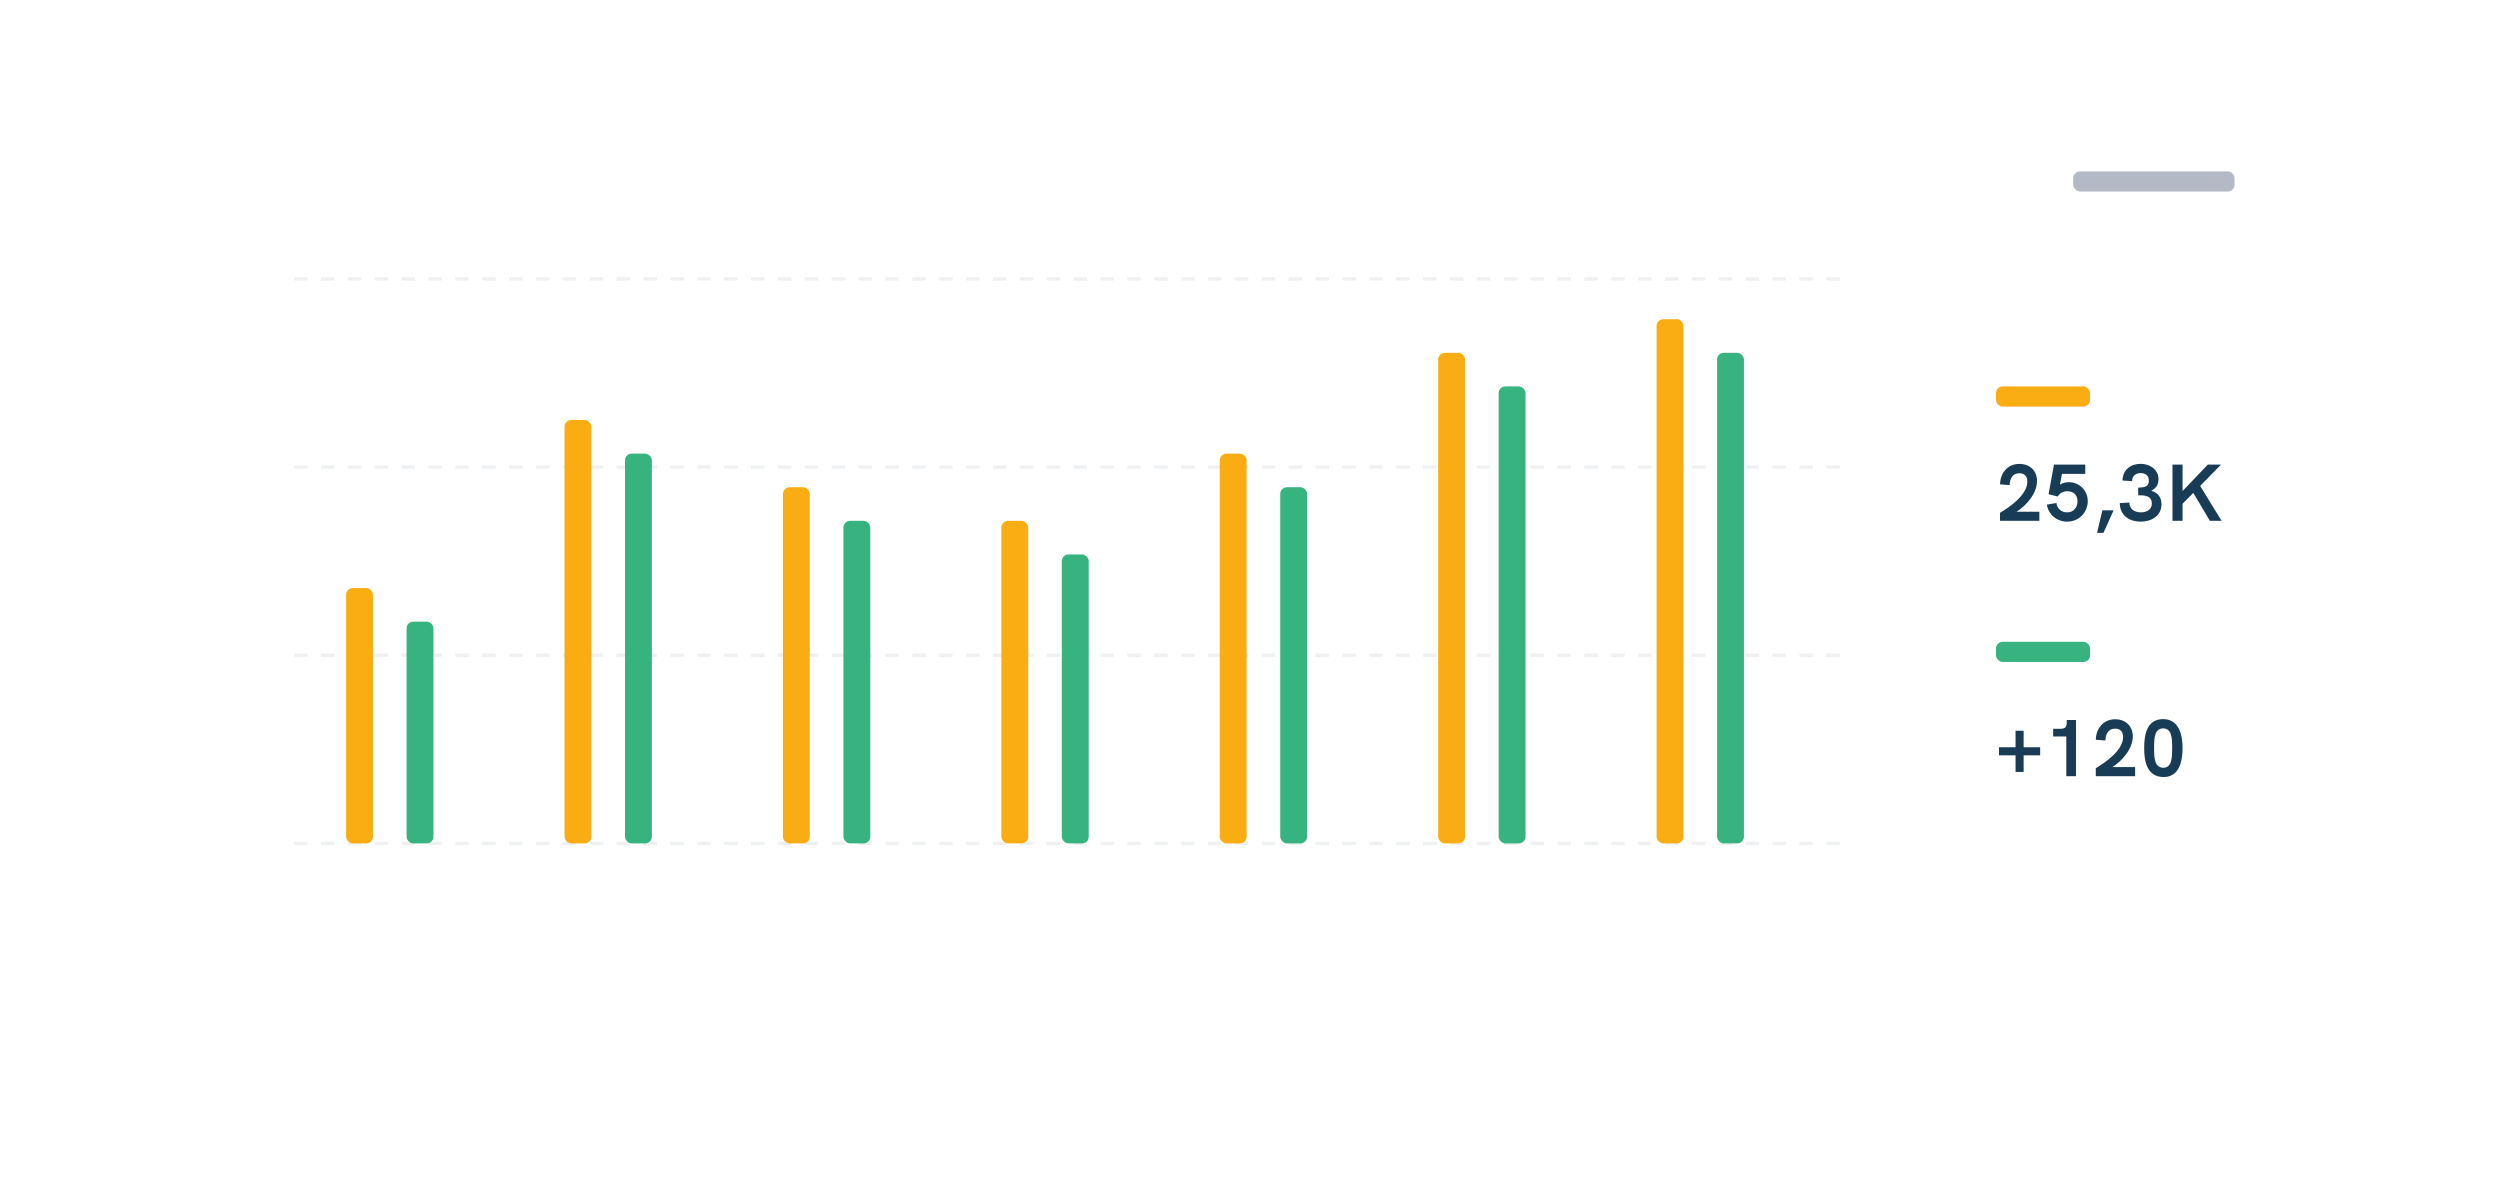 <svg width="744" height="354" viewBox="0 0 744 354" fill="none" xmlns="http://www.w3.org/2000/svg">
<g filter="url(#filter0_d_1_759)">
<rect x="47" y="27" width="650" height="260" rx="8" fill="white"/>
</g>
<g clip-path="url(#clip0_1_759)">
<path d="M600.12 152.288C602.928 150.56 606.216 146.912 606.216 143.144C606.216 140.048 604.032 138.056 600.984 138.056C597.24 138.056 595.224 141.08 595.224 144.152L598.056 144.368C598.128 142.64 598.8 140.84 600.984 140.84C602.64 140.84 603.336 141.896 603.336 143.336C603.336 147.272 598.152 150.848 595.2 152.624V155H606.912V152.288H600.12ZM615.631 143.504C614.862 143.504 613.951 143.648 613.039 144.224L613.638 141.032H620.575V138.272H611.262L609.654 147.08L612.366 147.752C612.918 146.888 613.831 146.192 615.247 146.192C617.359 146.192 618.271 147.608 618.271 149.168C618.271 150.8 617.287 152.48 615.175 152.48C613.183 152.48 612.15 151.064 611.982 149.696L609.15 150.176C609.558 152.984 611.982 155.24 615.198 155.24C618.775 155.24 621.319 152.36 621.319 149.168C621.319 146.12 618.991 143.504 615.631 143.504ZM624.085 158.576H625.981L629.005 151.88H625.669L624.085 158.576ZM637.067 155.24C640.331 155.24 643.259 153.464 643.259 150.08C643.259 148.256 642.419 146.672 640.187 146.048C641.843 145.28 642.371 143.912 642.371 142.616C642.371 139.736 639.803 138.032 637.019 138.032C634.139 138.032 631.667 139.856 631.667 143L634.499 143.192C634.523 141.68 635.531 140.792 637.067 140.792C638.411 140.792 639.491 141.488 639.491 142.976C639.491 144.272 639.131 145.112 636.323 145.112V147.392C638.195 147.392 640.379 147.464 640.379 149.84C640.379 151.664 638.843 152.48 637.115 152.48C635.171 152.48 633.707 151.448 633.707 149.552L630.851 149.72C630.851 153.416 633.731 155.24 637.067 155.24ZM661.145 155L654.761 144.608L660.977 138.272H657.041L649.529 146.144V138.272H646.529V155H649.529V149.912L652.721 146.672L657.665 155H661.145Z" fill="#183B56"/>
<rect x="594" y="115" width="28" height="6" rx="2" fill="#FAAD13"/>
</g>
<path d="M599.832 229.728H602.232V224.784H607.152V222.384H602.232V217.464H599.832V222.384H594.888V224.784H599.832V229.728ZM615.055 214.272V215.28C615.055 216.408 614.407 216.888 613.255 216.888H611.023V219.168H614.935V231H617.815V214.272H615.055ZM628.622 228.288C631.43 226.56 634.718 222.912 634.718 219.144C634.718 216.048 632.534 214.056 629.486 214.056C625.742 214.056 623.726 217.08 623.726 220.152L626.558 220.368C626.63 218.64 627.302 216.84 629.486 216.84C631.142 216.84 631.838 217.896 631.838 219.336C631.838 223.272 626.654 226.848 623.702 228.624V231H635.414V228.288H628.622ZM643.916 231.24C648.404 231.24 649.532 226.8 649.532 222.672C649.532 218.496 648.356 214.008 643.748 214.008C638.684 214.008 638.108 219.072 638.108 222.648C638.108 226.176 638.732 231.24 643.916 231.24ZM643.844 228.48C641.132 228.48 641.06 225.384 641.06 222.648C641.06 219.816 641.132 216.768 643.748 216.768C646.364 216.768 646.436 219.792 646.436 222.624C646.436 225.312 646.388 228.48 643.844 228.48Z" fill="#183B56"/>
<rect x="594" y="191" width="28" height="6" rx="2" fill="#36B37E"/>
<rect x="617" y="51" width="48" height="6" rx="2" fill="#B3BAC5"/>
<path d="M87.503 83H547.808" stroke="#EEF0F2" stroke-dasharray="4 4"/>
<path d="M87.503 139H547.808" stroke="#EEF0F2" stroke-dasharray="4 4"/>
<path d="M87.503 195H547.808" stroke="#EEF0F2" stroke-dasharray="4 4"/>
<path d="M87.503 251H547.808" stroke="#EEF0F2" stroke-dasharray="4 4"/>
<rect x="103" y="175" width="8" height="76" rx="2" fill="#FAAD13"/>
<rect x="121" y="185" width="8" height="66" rx="2" fill="#36B37E"/>
<rect x="168" y="125" width="8" height="126" rx="2" fill="#FAAD13"/>
<rect x="186" y="135" width="8" height="116" rx="2" fill="#36B37E"/>
<rect x="233" y="145" width="8" height="106" rx="2" fill="#FAAD13"/>
<rect x="251" y="155" width="8" height="96" rx="2" fill="#36B37E"/>
<rect x="298" y="155" width="8" height="96" rx="2" fill="#FAAD13"/>
<rect x="316" y="165" width="8" height="86" rx="2" fill="#36B37E"/>
<rect x="363" y="135" width="8" height="116" rx="2" fill="#FAAD13"/>
<rect x="381" y="145" width="8" height="106" rx="2" fill="#36B37E"/>
<rect x="428" y="105" width="8" height="146" rx="2" fill="#FAAD13"/>
<rect x="446" y="115" width="8" height="136" rx="2" fill="#36B37E"/>
<rect x="493" y="95" width="8" height="156" rx="2" fill="#FAAD13"/>
<rect x="511" y="105" width="8" height="146" rx="2" fill="#36B37E"/>
<defs>
<filter id="filter0_d_1_759" x="0" y="0" width="744" height="354" filterUnits="userSpaceOnUse" color-interpolation-filters="sRGB">
<feFlood flood-opacity="0" result="BackgroundImageFix"/>
<feColorMatrix in="SourceAlpha" type="matrix" values="0 0 0 0 0 0 0 0 0 0 0 0 0 0 0 0 0 0 127 0" result="hardAlpha"/>
<feOffset dy="20"/>
<feGaussianBlur stdDeviation="23.5"/>
<feColorMatrix type="matrix" values="0 0 0 0 0 0 0 0 0 0 0 0 0 0 0 0 0 0 0.05 0"/>
<feBlend mode="normal" in2="BackgroundImageFix" result="effect1_dropShadow_1_759"/>
<feBlend mode="normal" in="SourceGraphic" in2="effect1_dropShadow_1_759" result="shape"/>
</filter>
<clipPath id="clip0_1_759">
<rect width="68" height="48" fill="white" transform="translate(594 115)"/>
</clipPath>
</defs>
</svg>
